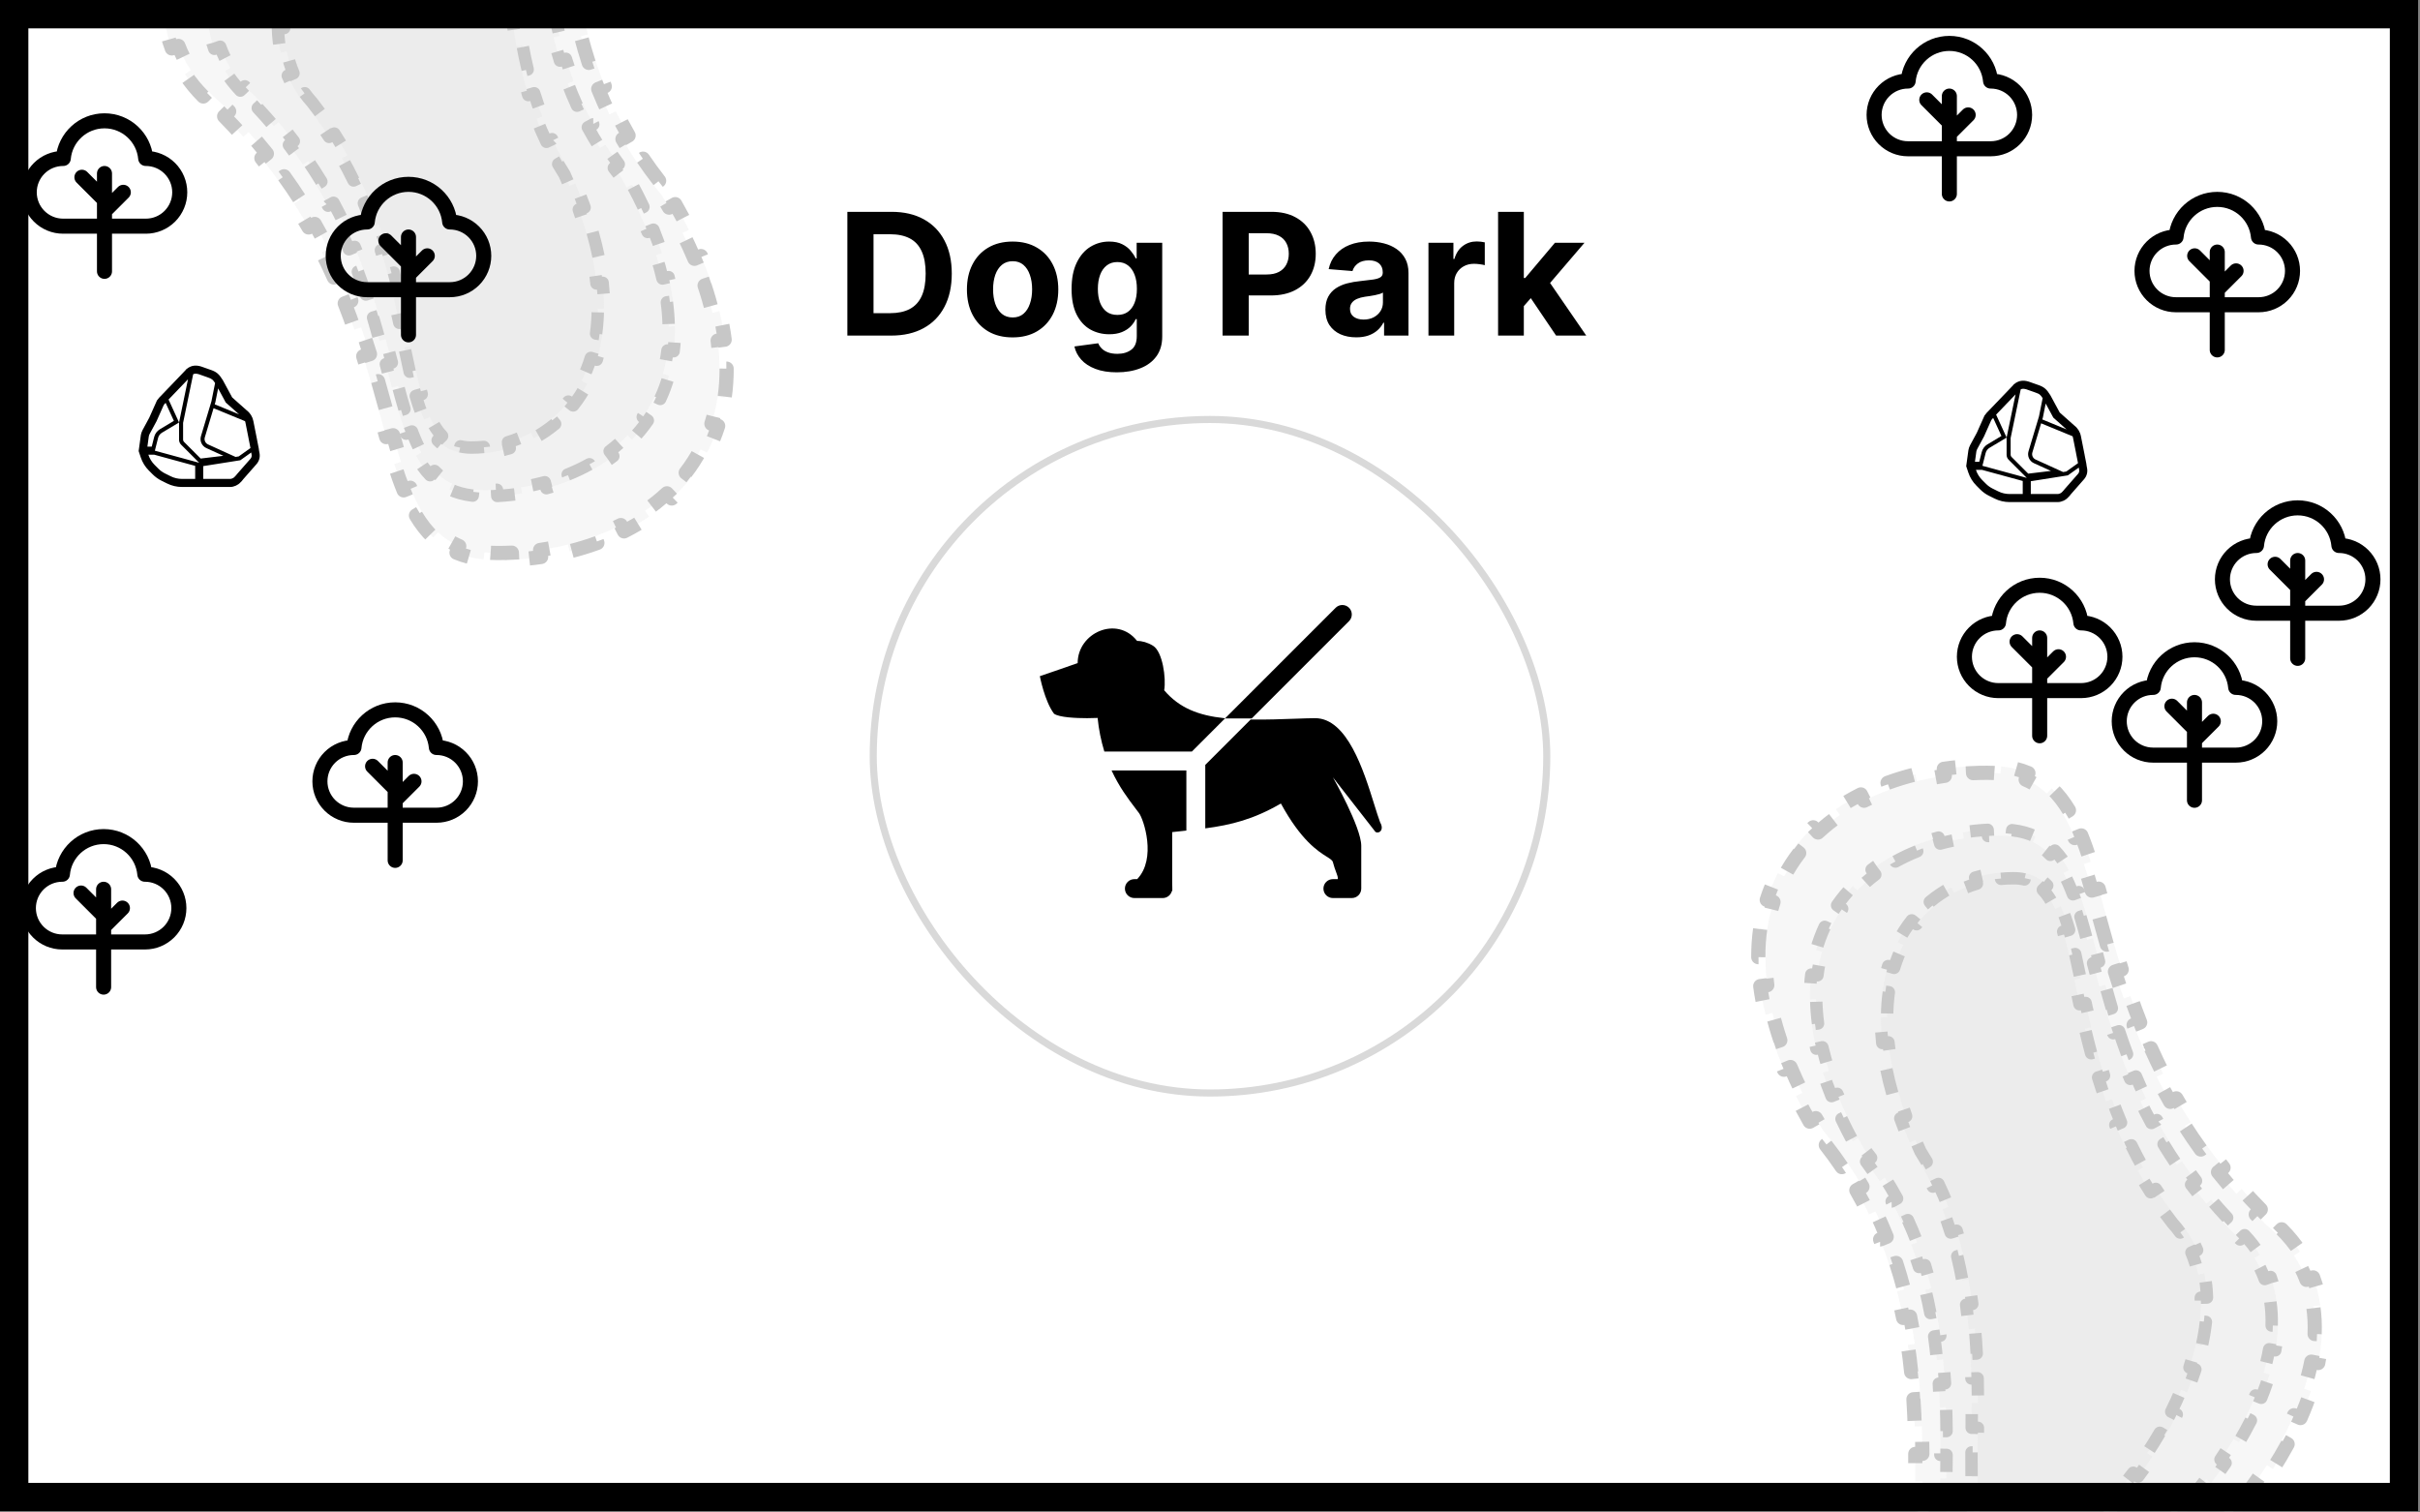 <svg width="1024" height="640" viewBox="0 0 1024 640" fill="none" xmlns="http://www.w3.org/2000/svg">
<rect x="0" y="0" width="1024" height="640" fill="#808080" stroke="none"/>
<g clip-path="url(#clip0_409_1709)">
<rect width="1023.24" height="639.48" fill="white"/>
<path d="M216.729 236.854L216.586 233.857C214.586 233.953 212.584 234 210.584 234C208.605 234 206.737 233.905 204.974 233.72L204.661 236.703V236.704C200.349 236.252 196.547 235.289 193.163 233.859L194.33 231.097C190.909 229.651 187.962 227.685 185.364 225.231L183.306 227.413C180.534 224.796 178.142 221.685 176.01 218.137L178.578 216.593C176.754 213.557 175.112 210.145 173.577 206.373L170.8 207.503C169.386 204.027 168.077 200.295 166.815 196.337L169.672 195.426C168.536 191.864 167.436 188.103 166.322 184.157L163.436 184.972V184.973C162.398 181.295 161.353 177.475 160.269 173.528L160.271 173.527L163.163 172.732C162.146 169.031 161.089 165.207 159.964 161.283L157.08 162.109L157.078 162.11C156.017 158.407 154.897 154.616 153.69 150.751V150.75L156.555 149.856C155.395 146.14 154.155 142.349 152.814 138.498L149.981 139.484V139.485C148.707 135.825 147.339 132.112 145.862 128.355L145.863 128.354L148.655 127.257C147.224 123.615 145.688 119.931 144.031 116.213L141.291 117.434L141.29 117.435C139.71 113.889 138.02 110.314 136.202 106.717V106.716L138.88 105.363C137.105 101.849 135.21 98.314 133.182 94.763L130.576 96.25V96.251C128.656 92.889 126.612 89.514 124.438 86.132L124.439 86.13L126.963 84.508C124.84 81.207 122.593 77.898 120.209 74.589L117.774 76.342V76.343C115.51 73.2 113.121 70.055 110.599 66.914V66.913L112.938 65.034C110.481 61.975 107.898 58.919 105.182 55.871L102.942 57.866V57.867C100.366 54.976 97.667 52.093 94.838 49.219V49.218L96.976 47.113C95.572 45.688 94.137 44.264 92.67 42.844C92.617 42.792 92.561 42.743 92.504 42.695C90.947 41.398 89.49 40.069 88.13 38.71L86.012 40.831C83.003 37.826 80.428 34.669 78.262 31.38L80.767 29.73C78.589 26.424 76.848 22.984 75.51 19.431L72.703 20.487C71.26 16.654 70.259 12.696 69.665 8.64L72.633 8.205C72.077 4.411 71.895 0.51 72.059 -3.474L69.061 -3.596C69.226 -7.592 69.725 -11.652 70.527 -15.751L73.47 -15.176C74.212 -18.97 75.227 -22.813 76.491 -26.683L73.642 -27.613C74.885 -31.417 76.358 -35.235 78.04 -39.049L80.784 -37.839C82.373 -41.441 84.154 -45.046 86.109 -48.637L83.476 -50.07C85.4 -53.606 87.49 -57.121 89.72 -60.603L92.243 -58.987C94.39 -62.34 96.673 -65.665 99.077 -68.946L96.661 -70.716C99.063 -73.994 101.579 -77.228 104.196 -80.404L106.509 -78.498C109.066 -81.601 111.72 -84.65 114.456 -87.63L112.248 -89.656C115.014 -92.67 117.862 -95.615 120.774 -98.478L122.876 -96.34C125.767 -99.182 128.724 -101.942 131.729 -104.606L129.739 -106.851C132.821 -109.583 135.953 -112.217 139.119 -114.739L140.987 -112.395C144.187 -114.945 147.42 -117.378 150.668 -119.68L148.936 -122.124C152.33 -124.53 155.742 -126.797 159.153 -128.907L160.73 -126.357C164.23 -128.522 167.722 -130.518 171.185 -132.326L169.798 -134.981C173.541 -136.937 177.256 -138.684 180.917 -140.197L182.062 -137.427C185.897 -139.012 189.653 -140.329 193.3 -141.358L192.486 -144.244C196.61 -145.408 200.619 -146.22 204.47 -146.647L204.8 -143.668C206.786 -143.889 208.716 -144 210.584 -144C212.518 -144 214.3 -143.881 215.942 -143.652L216.355 -146.622C220.664 -146.023 224.236 -144.72 227.196 -142.78L225.552 -140.271C228.307 -138.467 230.487 -135.995 232.217 -132.834L234.849 -134.273C236.551 -131.163 237.812 -127.537 238.743 -123.458L235.818 -122.792C236.578 -119.465 237.116 -115.778 237.488 -111.752L240.476 -112.027C240.812 -108.389 241.012 -104.522 241.124 -100.452L238.125 -100.371C238.225 -96.728 238.255 -92.912 238.246 -88.934L241.246 -88.927C241.238 -85.181 241.197 -81.306 241.151 -77.319L238.151 -77.353C238.109 -73.607 238.062 -69.75 238.036 -65.807L241.036 -65.787L241.038 -65.786C241.013 -62.005 241.006 -58.144 241.04 -54.216H241.038L238.039 -54.19C238.072 -50.369 238.143 -46.479 238.271 -42.533L241.269 -42.63C241.392 -38.83 241.569 -34.981 241.816 -31.093L238.822 -30.903C239.067 -27.063 239.381 -23.181 239.78 -19.268L242.765 -19.572H242.767C243.155 -15.77 243.626 -11.941 244.193 -8.094H244.19L241.223 -7.656C241.788 -3.824 242.449 0.029 243.221 3.895L246.162 3.307H246.166C246.916 7.061 247.769 10.824 248.744 14.588L245.839 15.34C246.812 19.095 247.904 22.854 249.128 26.608L251.981 25.679C253.165 29.309 254.473 32.932 255.919 36.542H255.918L253.134 37.658C254.577 41.26 256.156 44.85 257.882 48.421L260.582 47.114H260.583C262.24 50.542 264.036 53.95 265.98 57.333H265.979L263.378 58.828C265.307 62.184 267.382 65.516 269.61 68.816L272.098 67.138C274.22 70.281 276.484 73.396 278.902 76.478L276.542 78.329C277.703 79.808 278.899 81.278 280.13 82.741C281.16 84.462 282.155 86.168 283.113 87.858L285.723 86.38C287.81 90.061 289.733 93.672 291.497 97.216L288.812 98.552C290.672 102.286 292.349 105.938 293.854 109.509L296.618 108.345C298.275 112.275 299.729 116.112 300.987 119.859L298.143 120.814C299.474 124.779 300.582 128.632 301.478 132.374L304.395 131.676C305.387 135.821 306.129 139.843 306.635 143.74L303.66 144.125C304.193 148.234 304.456 152.191 304.468 155.996L307.467 155.988C307.48 160.247 307.19 164.334 306.623 168.253L303.655 167.823C303.073 171.845 302.187 175.673 301.028 179.31L303.887 180.221C302.616 184.208 301.029 187.983 299.158 191.547L296.502 190.152C294.661 193.66 292.532 196.956 290.149 200.041L292.523 201.874C290.015 205.122 287.24 208.141 284.236 210.935L282.194 208.74C279.322 211.413 276.225 213.876 272.94 216.128L274.636 218.601C271.28 220.901 267.743 222.986 264.057 224.853L262.701 222.176C259.184 223.957 255.522 225.539 251.75 226.919L252.78 229.735C248.956 231.135 245.027 232.33 241.026 233.324L240.304 230.414C236.442 231.373 232.509 232.141 228.535 232.715L228.964 235.683C224.913 236.268 220.825 236.66 216.729 236.854L216.729 236.854Z" fill="#D9D9D9" fill-opacity="0.2" stroke="#C7C7C7" stroke-width="6" stroke-linejoin="round" stroke-dasharray="12 12"/>
<path d="M154.808 124.628C153.759 121.454 152.634 118.235 151.419 114.979L151.42 114.978L153.879 114.061C152.701 110.899 151.437 107.701 150.074 104.473L147.656 105.494L147.655 105.495C146.353 102.411 144.96 99.301 143.463 96.172V96.171L145.832 95.038C144.367 91.976 142.803 88.894 141.13 85.799L138.821 87.047L138.82 87.048C137.23 84.107 135.539 81.155 133.739 78.196L133.741 78.194L135.984 76.83C134.224 73.937 132.36 71.038 130.382 68.138L128.213 69.616L128.211 69.618C126.329 66.857 124.342 64.095 122.243 61.335L122.245 61.332L124.333 59.743C122.284 57.048 120.129 54.355 117.861 51.67L115.855 53.363L115.854 53.365C113.698 50.813 111.44 48.265 109.071 45.727V45.727L110.99 43.935C109.813 42.675 108.61 41.417 107.379 40.162C107.334 40.115 107.286 40.07 107.237 40.027C105.94 38.889 104.728 37.722 103.595 36.528L101.692 38.336C99.199 35.71 97.067 32.95 95.271 30.077H95.27L97.497 28.686C95.709 25.827 94.275 22.849 93.168 19.773L90.699 20.661C89.515 17.373 88.686 13.979 88.182 10.501L90.779 10.125C90.307 6.868 90.134 3.522 90.239 0.105L87.618 0.025C87.723 -3.397 88.095 -6.874 88.712 -10.386L91.296 -9.932C91.872 -13.204 92.668 -16.517 93.668 -19.855L91.155 -20.606C92.138 -23.889 93.309 -27.185 94.651 -30.479L97.081 -29.489C98.352 -32.611 99.783 -35.736 101.356 -38.851L99.016 -40.032C100.574 -43.116 102.267 -46.185 104.08 -49.227L106.332 -47.884C108.076 -50.811 109.936 -53.715 111.896 -56.584L109.731 -58.065C111.694 -60.937 113.754 -63.773 115.899 -66.56L117.978 -64.959C120.079 -67.688 122.262 -70.371 124.514 -72.995L122.523 -74.703C124.805 -77.362 127.157 -79.961 129.564 -82.49L131.463 -80.682C133.857 -83.197 136.307 -85.641 138.799 -88.003L136.996 -89.906C139.556 -92.333 142.161 -94.675 144.796 -96.919L146.497 -94.922C149.161 -97.191 151.854 -99.357 154.562 -101.409L152.978 -103.5C155.822 -105.655 158.684 -107.687 161.545 -109.581L162.993 -107.394C165.924 -109.334 168.851 -111.125 171.754 -112.751L170.473 -115.04C173.638 -116.812 176.781 -118.395 179.879 -119.771L180.944 -117.373C184.188 -118.813 187.366 -120.012 190.449 -120.949L189.686 -123.459C193.205 -124.529 196.625 -125.279 199.908 -125.674L200.22 -123.068C201.912 -123.272 203.554 -123.375 205.141 -123.375C206.816 -123.375 208.35 -123.261 209.755 -123.043L210.157 -125.635C213.866 -125.06 216.911 -123.815 219.41 -121.967L217.849 -119.858C220.075 -118.212 221.848 -115.962 223.251 -113.074L225.612 -114.221C226.95 -111.468 227.937 -108.28 228.666 -104.709L226.096 -104.186C226.691 -101.268 227.11 -98.049 227.399 -94.548L230.013 -94.763C230.274 -91.596 230.429 -88.236 230.513 -84.704L227.889 -84.643C227.965 -81.474 227.984 -78.157 227.974 -74.704L230.598 -74.697C230.589 -71.445 230.556 -68.085 230.518 -64.628L230.517 -64.629L227.892 -64.657C227.857 -61.402 227.82 -58.052 227.799 -54.629L230.424 -54.613L230.425 -54.612C230.406 -51.328 230.405 -47.976 230.434 -44.566H230.43L227.805 -44.544C227.834 -41.227 227.894 -37.853 228 -34.431L230.625 -34.512C230.727 -31.213 230.875 -27.872 231.08 -24.497H231.079L228.458 -24.338C228.661 -21.004 228.92 -17.635 229.25 -14.239L231.863 -14.492H231.864C232.184 -11.189 232.572 -7.863 233.039 -4.521H233.037L230.436 -4.158C230.901 -0.829 231.445 2.519 232.079 5.877L234.658 5.39H234.661C235.278 8.656 235.98 11.931 236.782 15.207H236.781L234.231 15.831C235.032 19.103 235.931 22.379 236.938 25.65L239.447 24.879C240.423 28.05 241.503 31.215 242.696 34.368L240.24 35.298C241.433 38.45 242.738 41.593 244.166 44.719L246.553 43.628H246.555C247.93 46.638 249.42 49.632 251.036 52.603H251.034L248.728 53.856C250.335 56.812 252.063 59.747 253.921 62.655L256.133 61.242H256.134C257.91 64.02 259.807 66.774 261.833 69.497H261.833L259.726 71.064C260.7 72.373 261.705 73.675 262.739 74.97C263.588 76.464 264.407 77.945 265.198 79.412L267.507 78.17C269.224 81.359 270.807 84.489 272.261 87.56L269.89 88.681C271.419 91.909 272.801 95.069 274.042 98.159L276.475 97.182C277.834 100.562 279.03 103.865 280.07 107.092L277.573 107.896C278.672 111.308 279.592 114.627 280.342 117.852L282.897 117.258C283.722 120.803 284.348 124.246 284.788 127.585L282.187 127.927C282.652 131.459 282.901 134.865 282.951 138.145L285.574 138.105C285.629 141.751 285.446 145.256 285.042 148.621L282.436 148.308C282.019 151.779 281.36 155.089 280.482 158.238L283.007 158.942C282.041 162.411 280.819 165.7 279.366 168.812L276.99 167.702C275.544 170.798 273.86 173.711 271.967 176.439L274.124 177.934C272.108 180.839 269.868 183.547 267.431 186.055L265.548 184.226C263.199 186.644 260.656 188.874 257.951 190.915L259.53 193.01C257.064 194.87 254.472 196.578 251.774 198.132L250.698 198.74L249.423 196.445C246.47 198.085 243.387 199.542 240.206 200.813L241.18 203.25C237.934 204.548 234.593 205.657 231.187 206.579L230.501 204.047C227.216 204.937 223.865 205.648 220.477 206.181L220.884 208.772C217.417 209.318 213.916 209.682 210.408 209.863L210.272 207.242C208.562 207.331 206.85 207.375 205.141 207.375C203.44 207.375 201.839 207.285 200.333 207.111L200.033 209.719C196.328 209.291 193.078 208.382 190.2 207.034L191.312 204.657C188.477 203.329 186.033 201.527 183.874 199.271L181.979 201.087C179.732 198.74 177.788 195.969 176.055 192.82L178.353 191.555C176.88 188.878 175.55 185.883 174.303 182.583L171.848 183.511C170.706 180.486 169.645 177.248 168.619 173.818L171.133 173.065C170.209 169.975 169.309 166.72 168.399 163.308L165.863 163.984V163.985C165.014 160.803 164.158 157.501 163.268 154.091L163.269 154.09L165.809 153.427C164.973 150.221 164.103 146.912 163.178 143.519L160.645 144.209L160.644 144.21C159.771 141.005 158.85 137.727 157.859 134.385V134.384L160.375 133.637C159.421 130.418 158.401 127.137 157.299 123.804L154.808 124.628Z" fill="#D9D9D9" fill-opacity="0.2" stroke="#C7C7C7" stroke-width="5.25" stroke-linejoin="round" stroke-dasharray="10.5 10.5"/>
<path d="M204.731 189.123C202.995 189.291 201.255 189.375 199.518 189.375C197.792 189.375 196.239 189.201 194.833 188.876L194.244 191.434C190.62 190.597 187.667 188.848 185.193 186.312L187.07 184.48C185.092 182.452 183.389 179.77 181.872 176.415L179.483 177.496C178.15 174.549 176.994 171.209 175.934 167.527L178.455 166.801C177.562 163.698 176.734 160.33 175.917 156.716L173.358 157.295C172.617 154.018 171.891 150.564 171.141 146.956L173.709 146.422C173.019 143.102 172.305 139.634 171.541 136.057L168.973 136.605V136.606C168.258 133.257 167.495 129.811 166.666 126.281L166.668 126.28L169.224 125.68C168.431 122.305 167.573 118.852 166.63 115.334L164.095 116.014V116.015C163.203 112.685 162.233 109.3 161.168 105.872L161.169 105.871L163.676 105.093C162.639 101.751 161.512 98.366 160.277 94.949L157.808 95.842L157.807 95.843C156.63 92.586 155.355 89.301 153.967 85.998V85.997L156.387 84.981C155.026 81.742 153.557 78.483 151.966 75.216L149.606 76.364L149.605 76.365C148.089 73.251 146.459 70.129 144.708 67.007L144.709 67.005L146.999 65.721C145.275 62.648 143.432 59.575 141.459 56.509L139.252 57.929V57.93C137.383 55.023 135.394 52.125 133.278 49.238L133.28 49.235L135.397 47.684C134.344 46.247 133.26 44.813 132.143 43.384C132.104 43.333 132.062 43.284 132.019 43.236C130.91 42.014 129.888 40.752 128.95 39.452L126.823 40.989C124.779 38.16 123.104 35.161 121.769 32.023H121.768L124.183 30.994C122.918 28.02 121.972 24.903 121.321 21.667L118.749 22.186C118.081 18.869 117.711 15.447 117.613 11.949L120.236 11.876C120.145 8.635 120.295 5.313 120.667 1.934L118.062 1.646C118.432 -1.708 119.013 -5.104 119.783 -8.521L122.34 -7.944C123.065 -11.16 123.963 -14.401 125.017 -17.645L122.522 -18.456C123.573 -21.692 124.775 -24.924 126.107 -28.137L128.53 -27.132C129.812 -30.225 131.22 -33.301 132.738 -36.343L130.391 -37.514C131.923 -40.584 133.562 -43.616 135.292 -46.594L137.56 -45.275C139.265 -48.209 141.06 -51.089 142.929 -53.898L140.747 -55.351C142.666 -58.235 144.661 -61.047 146.716 -63.765L148.81 -62.182C150.879 -64.918 153.008 -67.557 155.178 -70.081L153.19 -71.791C155.481 -74.456 157.819 -76.996 160.183 -79.39L162.049 -77.546C164.492 -80.018 166.957 -82.325 169.422 -84.444L167.711 -86.435C170.428 -88.77 173.152 -90.885 175.85 -92.753L177.342 -90.598C180.252 -92.613 183.11 -94.312 185.873 -95.663L184.72 -98.019C188.073 -99.658 191.329 -100.828 194.426 -101.458L194.95 -98.887C196.551 -99.213 198.076 -99.375 199.518 -99.375C201.211 -99.375 202.655 -99.151 203.893 -98.753L204.696 -101.252C208.09 -100.161 210.58 -97.904 212.403 -94.656L210.114 -93.372C211.415 -91.054 212.39 -88.036 213.088 -84.305L215.667 -84.787C216.247 -81.689 216.625 -78.23 216.867 -74.461L214.248 -74.294C214.452 -71.099 214.559 -67.661 214.606 -64.002L217.229 -64.035C217.272 -60.709 217.267 -57.221 217.245 -53.592L214.621 -53.608C214.599 -50.242 214.563 -46.778 214.537 -43.176L217.162 -43.157L217.164 -43.156C217.139 -39.769 217.121 -36.291 217.134 -32.737L214.508 -32.727C214.521 -29.297 214.56 -25.791 214.646 -22.227L217.27 -22.29H217.272C217.354 -18.868 217.48 -15.395 217.664 -11.881H217.662L215.041 -11.743C215.222 -8.279 215.46 -4.774 215.772 -1.238L218.386 -1.469H218.389C218.692 1.964 219.062 5.423 219.518 8.896H219.517L216.915 9.238C217.369 12.702 217.907 16.183 218.542 19.671L221.125 19.2H221.128C221.748 22.603 222.46 26.009 223.281 29.409H223.28L220.728 30.025C221.551 33.436 222.481 36.843 223.532 40.235L226.04 39.459H226.042C227.065 42.761 228.201 46.048 229.466 49.309H229.465L227.018 50.258C228.291 53.537 229.691 56.794 231.233 60.018L233.601 58.885L233.604 58.884C235.089 61.99 236.704 65.064 238.465 68.096L236.195 69.414C237.051 70.888 237.941 72.351 238.865 73.805C239.602 75.434 240.308 77.046 240.982 78.64L243.398 77.618C244.866 81.089 246.189 84.48 247.374 87.79L244.904 88.674C246.164 92.197 247.264 95.624 248.211 98.955L250.734 98.237C251.773 101.888 252.635 105.43 253.329 108.864L250.755 109.383C251.492 113.032 252.034 116.55 252.396 119.937L255.005 119.658C255.361 122.982 255.549 126.19 255.58 129.281L255.583 130.584L252.958 130.572C252.942 134.284 252.692 137.811 252.231 141.153L254.829 141.512C254.307 145.294 253.526 148.86 252.512 152.213L250 151.453C248.947 154.935 247.637 158.167 246.109 161.152L248.446 162.349C246.728 165.705 244.741 168.772 242.534 171.555L240.478 169.924C238.272 172.704 235.836 175.183 233.22 177.362L234.9 179.379C232.058 181.746 229.014 183.779 225.829 185.478L224.593 183.161C221.506 184.808 218.275 186.127 214.962 187.118L215.715 189.632C212.202 190.683 208.604 191.384 204.985 191.735L204.731 189.123Z" fill="#D9D9D9" fill-opacity="0.2" stroke="#C7C7C7" stroke-width="5.25" stroke-linejoin="round" stroke-dasharray="10.5 10.5"/>
<rect x="369.5" y="177.5" width="285" height="285" rx="142.5" fill="white"/>
<rect x="369.5" y="177.5" width="285" height="285" rx="142.5" stroke="#D9D9D9" stroke-width="3"/>
<path d="M570.828 257.175C571.578 257.925 571.999 258.942 571.999 260.003C571.999 261.064 571.578 262.081 570.828 262.831L529.656 304.003H518.344L504.344 318.003H467.288C465.874 313.371 464.922 308.611 464.448 303.791C463.123 303.858 461.64 303.891 460 303.891C455.344 303.891 448.16 303.579 446 302.003C442 296.703 440 286.115 440 286.115C440 286.115 451.148 282.311 456 280.591C456 267.695 472.672 260.335 481.144 271.203C483.248 271.191 485.648 271.867 487.896 273.247C491.96 275.743 493.496 286.991 492.616 292.083C499.036 299.643 507.248 302.747 518 303.891L518.412 303.935L565.172 257.175C565.922 256.425 566.939 256.004 568 256.004C569.061 256.004 570.078 256.425 570.828 257.175ZM529.188 304.475L510 323.659V350.519C520.928 349.059 530.268 346.791 542 340.003C550.552 355.679 557.716 360.183 561.392 362.499C562.872 363.431 563.792 364.007 564 364.815C564.48 366.655 564.984 368.003 565.376 369.055C565.872 370.371 566.192 371.227 566.072 372.003H564C562.939 372.003 561.922 372.424 561.172 373.175C560.421 373.925 560 374.942 560 376.003C560 377.064 560.421 378.081 561.172 378.831C561.922 379.582 562.939 380.003 564 380.003H572C573.061 380.003 574.078 379.582 574.828 378.831C575.579 378.081 576 377.064 576 376.003V357.911C576 350.003 564 328.915 564 328.915L582 352.003C583.62 353.015 585.808 351.071 584 348.003C583.244 345.987 582.42 343.347 581.484 340.355C577.028 326.087 570.096 303.891 556.476 303.891C554.504 303.891 551.668 303.995 548.332 304.111C542.784 304.311 535.848 304.563 529.188 304.475ZM501.72 351.487L502 351.459V326.003H470.344C473.572 333.015 477.436 338.091 480.432 342.027C480.989 342.755 481.512 343.448 482 344.107C483.916 346.691 489.5 363.327 481.18 372.003H480C478.939 372.003 477.922 372.424 477.172 373.175C476.421 373.925 476 374.942 476 376.003C476 377.064 476.421 378.081 477.172 378.831C477.922 379.582 478.939 380.003 480 380.003H492C492.878 380.003 493.731 379.715 494.429 379.182C495.126 378.649 495.629 377.902 495.86 377.055H495.868C495.889 377.055 495.908 377.051 495.924 377.043C496.092 376.955 496.08 376.499 496.044 375.475C496.015 374.683 496.001 373.891 496 373.099V352.103L499.732 351.703L499.76 351.699L501.72 351.487Z" fill="black"/>
<path d="M377.114 142H358.551V89.636H377.267C382.534 89.636 387.068 90.685 390.869 92.781C394.67 94.861 397.594 97.852 399.639 101.756C401.702 105.659 402.733 110.33 402.733 115.767C402.733 121.222 401.702 125.909 399.639 129.83C397.594 133.75 394.653 136.759 390.818 138.855C387 140.952 382.432 142 377.114 142ZM369.622 132.514H376.653C379.926 132.514 382.679 131.935 384.912 130.776C387.162 129.599 388.849 127.784 389.974 125.33C391.116 122.858 391.688 119.67 391.688 115.767C391.688 111.898 391.116 108.736 389.974 106.281C388.849 103.827 387.17 102.02 384.938 100.861C382.705 99.702 379.952 99.122 376.679 99.122H369.622V132.514ZM428.474 142.767C424.502 142.767 421.067 141.923 418.17 140.236C415.289 138.531 413.065 136.162 411.496 133.128C409.928 130.077 409.144 126.54 409.144 122.517C409.144 118.46 409.928 114.915 411.496 111.881C413.065 108.83 415.289 106.46 418.17 104.773C421.067 103.068 424.502 102.216 428.474 102.216C432.445 102.216 435.871 103.068 438.752 104.773C441.65 106.46 443.883 108.83 445.451 111.881C447.019 114.915 447.803 118.46 447.803 122.517C447.803 126.54 447.019 130.077 445.451 133.128C443.883 136.162 441.65 138.531 438.752 140.236C435.871 141.923 432.445 142.767 428.474 142.767ZM428.525 134.33C430.332 134.33 431.84 133.818 433.05 132.795C434.261 131.756 435.173 130.341 435.786 128.551C436.417 126.761 436.732 124.724 436.732 122.44C436.732 120.156 436.417 118.119 435.786 116.33C435.173 114.54 434.261 113.125 433.05 112.085C431.84 111.045 430.332 110.526 428.525 110.526C426.701 110.526 425.167 111.045 423.923 112.085C422.695 113.125 421.766 114.54 421.136 116.33C420.522 118.119 420.215 120.156 420.215 122.44C420.215 124.724 420.522 126.761 421.136 128.551C421.766 130.341 422.695 131.756 423.923 132.795C425.167 133.818 426.701 134.33 428.525 134.33ZM472.579 157.545C469.05 157.545 466.025 157.06 463.502 156.088C460.996 155.134 459.002 153.83 457.519 152.176C456.036 150.523 455.073 148.665 454.63 146.602L464.704 145.247C465.011 146.031 465.496 146.764 466.161 147.446C466.826 148.128 467.704 148.673 468.795 149.082C469.903 149.509 471.249 149.722 472.835 149.722C475.204 149.722 477.156 149.142 478.69 147.983C480.241 146.841 481.016 144.923 481.016 142.23V135.045H480.556C480.079 136.136 479.363 137.168 478.408 138.139C477.454 139.111 476.227 139.903 474.727 140.517C473.227 141.131 471.437 141.438 469.357 141.438C466.408 141.438 463.724 140.756 461.303 139.392C458.9 138.011 456.982 135.906 455.55 133.077C454.136 130.23 453.428 126.634 453.428 122.287C453.428 117.838 454.153 114.122 455.602 111.139C457.05 108.156 458.977 105.923 461.38 104.44C463.8 102.957 466.451 102.216 469.332 102.216C471.531 102.216 473.371 102.591 474.854 103.341C476.337 104.074 477.531 104.994 478.434 106.102C479.354 107.193 480.062 108.267 480.556 109.324H480.965V102.727H491.781V142.384C491.781 145.724 490.962 148.52 489.326 150.77C487.69 153.02 485.423 154.707 482.525 155.832C479.644 156.974 476.329 157.545 472.579 157.545ZM472.809 133.256C474.565 133.256 476.048 132.821 477.258 131.952C478.485 131.065 479.423 129.804 480.07 128.168C480.735 126.514 481.067 124.537 481.067 122.236C481.067 119.935 480.744 117.94 480.096 116.253C479.448 114.548 478.511 113.227 477.283 112.29C476.056 111.352 474.565 110.884 472.809 110.884C471.019 110.884 469.511 111.369 468.283 112.341C467.056 113.295 466.127 114.625 465.496 116.33C464.866 118.034 464.55 120.003 464.55 122.236C464.55 124.503 464.866 126.463 465.496 128.116C466.144 129.753 467.073 131.023 468.283 131.926C469.511 132.812 471.019 133.256 472.809 133.256ZM517.317 142V89.636H537.976C541.947 89.636 545.331 90.395 548.126 91.912C550.922 93.412 553.053 95.5 554.518 98.176C556.001 100.835 556.743 103.903 556.743 107.381C556.743 110.858 555.993 113.926 554.493 116.585C552.993 119.244 550.82 121.315 547.973 122.798C545.143 124.281 541.717 125.023 537.695 125.023H524.527V116.151H535.905C538.036 116.151 539.791 115.784 541.172 115.051C542.57 114.301 543.609 113.27 544.291 111.957C544.99 110.628 545.339 109.102 545.339 107.381C545.339 105.642 544.99 104.125 544.291 102.83C543.609 101.517 542.57 100.503 541.172 99.787C539.774 99.054 538.001 98.688 535.854 98.688H528.388V142H517.317ZM573.874 142.741C571.368 142.741 569.135 142.307 567.175 141.438C565.214 140.551 563.663 139.247 562.521 137.526C561.396 135.787 560.834 133.622 560.834 131.031C560.834 128.849 561.234 127.017 562.036 125.534C562.837 124.051 563.928 122.858 565.308 121.955C566.689 121.051 568.257 120.369 570.013 119.909C571.786 119.449 573.643 119.125 575.587 118.938C577.871 118.699 579.712 118.477 581.109 118.273C582.507 118.051 583.521 117.727 584.152 117.301C584.783 116.875 585.098 116.244 585.098 115.409V115.256C585.098 113.636 584.587 112.384 583.564 111.497C582.558 110.611 581.126 110.168 579.268 110.168C577.308 110.168 575.749 110.602 574.589 111.472C573.43 112.324 572.663 113.398 572.288 114.693L562.214 113.875C562.726 111.489 563.732 109.426 565.232 107.688C566.732 105.932 568.666 104.585 571.036 103.648C573.422 102.693 576.183 102.216 579.32 102.216C581.501 102.216 583.589 102.472 585.584 102.983C587.595 103.494 589.376 104.287 590.928 105.361C592.496 106.435 593.732 107.815 594.635 109.503C595.538 111.173 595.99 113.176 595.99 115.511V142H585.661V136.554H585.354C584.723 137.781 583.879 138.864 582.822 139.801C581.766 140.722 580.496 141.446 579.013 141.974C577.53 142.486 575.817 142.741 573.874 142.741ZM576.993 135.224C578.595 135.224 580.01 134.909 581.237 134.278C582.464 133.631 583.428 132.761 584.126 131.67C584.825 130.58 585.175 129.344 585.175 127.963V123.795C584.834 124.017 584.365 124.222 583.768 124.409C583.189 124.58 582.533 124.741 581.8 124.895C581.067 125.031 580.334 125.159 579.601 125.278C578.868 125.381 578.203 125.474 577.607 125.56C576.328 125.747 575.212 126.045 574.257 126.455C573.303 126.864 572.561 127.418 572.033 128.116C571.504 128.798 571.24 129.651 571.24 130.673C571.24 132.156 571.777 133.29 572.851 134.074C573.942 134.841 575.322 135.224 576.993 135.224ZM604.44 142V102.727H615V109.58H615.409C616.125 107.142 617.327 105.301 619.014 104.057C620.702 102.795 622.645 102.165 624.844 102.165C625.389 102.165 625.977 102.199 626.608 102.267C627.239 102.335 627.793 102.429 628.27 102.548V112.213C627.759 112.06 627.051 111.923 626.148 111.804C625.244 111.685 624.418 111.625 623.668 111.625C622.065 111.625 620.634 111.974 619.372 112.673C618.128 113.355 617.139 114.31 616.406 115.537C615.69 116.764 615.332 118.179 615.332 119.781V142H604.44ZM643.771 130.699L643.796 117.634H645.381L657.961 102.727H670.464L653.563 122.466H650.981L643.771 130.699ZM633.901 142V89.636H644.793V142H633.901ZM658.447 142L646.89 124.895L654.151 117.199L671.205 142H658.447Z" fill="black"/>
<path d="M172.844 116.213L180.805 108.252M172.844 111.436L163.291 101.883M172.844 141.689V100.291M155.402 93.922C156.206 84.995 163.708 78 172.844 78C181.98 78 189.483 84.995 190.287 93.922H190.359C194.159 93.922 197.804 95.432 200.491 98.119C203.179 100.807 204.689 104.452 204.689 108.252C204.689 112.053 203.179 115.697 200.491 118.385C197.804 121.072 194.159 122.582 190.359 122.582H155.33C151.529 122.582 147.885 121.072 145.197 118.385C142.51 115.697 141 112.053 141 108.252C141 104.452 142.51 100.807 145.197 98.119C147.885 95.432 151.529 93.922 155.33 93.922H155.402Z" stroke="black" stroke-width="6.369" stroke-linecap="round" stroke-linejoin="round"/>
<path d="M43.844 392.213L51.805 384.252M43.844 387.436L34.291 377.883M43.844 417.689V376.291M26.402 369.922C27.206 360.995 34.708 354 43.844 354C52.98 354 60.483 360.995 61.287 369.922H61.359C65.159 369.922 68.804 371.432 71.491 374.119C74.179 376.807 75.689 380.452 75.689 384.252C75.689 388.053 74.179 391.697 71.491 394.385C68.804 397.072 65.159 398.582 61.359 398.582H26.33C22.529 398.582 18.884 397.072 16.197 394.385C13.51 391.697 12 388.053 12 384.252C12 380.452 13.51 376.807 16.197 374.119C18.884 371.432 22.529 369.922 26.33 369.922H26.402Z" stroke="black" stroke-width="6.369" stroke-linecap="round" stroke-linejoin="round"/>
<path d="M928.575 313.156L936.536 305.194M928.575 308.379L919.021 298.826M928.575 338.631V297.233M911.132 290.865C911.936 281.937 919.439 274.942 928.575 274.942C937.711 274.942 945.213 281.937 946.017 290.865H946.089C949.89 290.865 953.534 292.374 956.222 295.062C958.909 297.749 960.419 301.394 960.419 305.194C960.419 308.995 958.909 312.64 956.222 315.327C953.534 318.015 949.89 319.524 946.089 319.524H911.06C907.26 319.524 903.615 318.015 900.928 315.327C898.24 312.64 896.73 308.995 896.73 305.194C896.73 301.394 898.24 297.749 900.928 295.062C903.615 292.374 907.26 290.865 911.06 290.865H911.132Z" stroke="black" stroke-width="6.369" stroke-linecap="round" stroke-linejoin="round"/>
<path d="M44.213 89.336L52.175 81.375M44.213 84.559L34.66 75.006M44.213 114.812V73.414M26.771 67.045C27.575 58.118 35.077 51.123 44.213 51.123C53.349 51.123 60.852 58.118 61.656 67.045H61.728C65.528 67.045 69.173 68.555 71.861 71.242C74.548 73.93 76.058 77.575 76.058 81.375C76.058 85.176 74.548 88.82 71.861 91.508C69.173 94.195 65.528 95.705 61.728 95.705H26.699C22.898 95.705 19.254 94.195 16.566 91.508C13.879 88.82 12.369 85.176 12.369 81.375C12.369 77.575 13.879 73.93 16.566 71.242C19.254 68.555 22.898 67.045 26.699 67.045H26.771Z" stroke="black" stroke-width="6.369" stroke-linecap="round" stroke-linejoin="round"/>
<path d="M938.213 122.582L946.174 114.621M938.213 117.806L928.66 108.252M938.213 148.058V106.66M920.771 100.291C921.575 91.364 929.077 84.369 938.213 84.369C947.35 84.369 954.852 91.364 955.656 100.291H955.728C959.528 100.291 963.173 101.801 965.861 104.488C968.548 107.176 970.058 110.821 970.058 114.621C970.058 118.422 968.548 122.067 965.861 124.754C963.173 127.441 959.528 128.951 955.728 128.951H920.699C916.899 128.951 913.254 127.441 910.566 124.754C907.879 122.067 906.369 118.422 906.369 114.621C906.369 110.821 907.879 107.176 910.566 104.488C913.254 101.801 916.899 100.291 920.699 100.291H920.771Z" stroke="black" stroke-width="6.369" stroke-linecap="round" stroke-linejoin="round"/>
<path d="M863.065 285.86L871.027 277.899M863.065 281.083L853.512 271.53M863.065 311.335V269.937M845.623 263.569C846.427 254.641 853.929 247.646 863.065 247.646C872.202 247.646 879.704 254.641 880.508 263.569H880.58C884.38 263.569 888.025 265.078 890.713 267.766C893.4 270.453 894.91 274.098 894.91 277.899C894.91 281.699 893.4 285.344 890.713 288.031C888.025 290.719 884.38 292.228 880.58 292.228H845.551C841.751 292.228 838.106 290.719 835.418 288.031C832.731 285.344 831.221 281.699 831.221 277.899C831.221 274.098 832.731 270.453 835.418 267.766C838.106 265.078 841.751 263.569 845.551 263.569H845.623Z" stroke="black" stroke-width="6.369" stroke-linecap="round" stroke-linejoin="round"/>
<path d="M167.213 338.582L175.174 330.621M167.213 333.806L157.66 324.252M167.213 364.058V322.66M149.771 316.291C150.575 307.364 158.077 300.369 167.213 300.369C176.35 300.369 183.852 307.364 184.656 316.291H184.728C188.528 316.291 192.173 317.801 194.861 320.488C197.548 323.176 199.058 326.821 199.058 330.621C199.058 334.422 197.548 338.067 194.861 340.754C192.173 343.441 188.528 344.951 184.728 344.951H149.699C145.899 344.951 142.254 343.441 139.566 340.754C136.879 338.067 135.369 334.422 135.369 330.621C135.369 326.821 136.879 323.176 139.566 320.488C142.254 317.801 145.899 316.291 149.699 316.291H149.771Z" stroke="black" stroke-width="6.369" stroke-linecap="round" stroke-linejoin="round"/>
<path d="M824.852 56.582L832.813 48.621M824.852 51.806L815.299 42.252M824.852 82.058V40.66M807.409 34.291C808.213 25.364 815.716 18.369 824.852 18.369C833.988 18.369 841.491 25.364 842.295 34.291H842.366C846.167 34.291 849.812 35.801 852.499 38.488C855.187 41.176 856.696 44.821 856.696 48.621C856.696 52.422 855.187 56.067 852.499 58.754C849.812 61.441 846.167 62.951 842.366 62.951H807.338C803.537 62.951 799.892 61.441 797.205 58.754C794.518 56.067 793.008 52.422 793.008 48.621C793.008 44.821 794.518 41.176 797.205 38.488C799.892 35.801 803.537 34.291 807.338 34.291H807.409Z" stroke="black" stroke-width="6.369" stroke-linecap="round" stroke-linejoin="round"/>
<path d="M972.246 253.106L980.207 245.145M972.246 248.329L962.693 238.776M972.246 278.581V237.184M954.803 230.815C955.607 221.887 963.11 214.893 972.246 214.893C981.382 214.893 988.885 221.887 989.689 230.815H989.76C993.561 230.815 997.206 232.324 999.893 235.012C1002.58 237.699 1004.09 241.344 1004.09 245.145C1004.09 248.945 1002.58 252.59 999.893 255.277C997.206 257.965 993.561 259.475 989.76 259.475H954.732C950.931 259.475 947.286 257.965 944.599 255.277C941.912 252.59 940.402 248.945 940.402 245.145C940.402 241.344 941.912 237.699 944.599 235.012C947.286 232.324 950.931 230.815 954.732 230.815H954.803Z" stroke="black" stroke-width="6.369" stroke-linecap="round" stroke-linejoin="round"/>
<path d="M83.445 154.734C82.388 154.647 81.425 154.741 80.426 155.215C79.965 155.413 79.537 155.68 79.157 156.007L78.66 156.382L78.638 156.488L76.97 158.25L67.287 168.337L67.283 168.341C67.059 168.575 66.862 168.834 66.696 169.114L66.446 169.376L63.58 175.801L63.165 176.731L60.367 181.905C60.337 181.958 60.31 182.012 60.285 182.068C59.944 182.713 59.726 183.389 59.603 184.081L59.598 184.114L58.67 190.869L59.56 193.544C60.258 195.65 61.44 197.564 63.011 199.13L64.598 200.716C65.679 201.806 66.932 202.71 68.307 203.393L70.63 204.546L70.635 204.549C72.624 205.55 74.82 206.068 77.046 206.061H77.05L82.589 206.047V206.061H97.475C98.993 206.035 100.747 205.262 101.777 204.087C102.14 203.756 102.47 203.391 102.762 202.995L102.893 202.818L108.553 196.373C109.098 195.753 109.495 195.019 109.715 194.224C109.934 193.429 109.971 192.595 109.823 191.784L109.623 190.714C109.602 190.393 109.558 190.074 109.492 189.759V189.75L108.78 186.142L108.791 186.129L107.207 178.165C106.864 176.38 105.877 174.781 104.434 173.675L98.241 168.17L94.3 160.881L94.269 160.833C93.551 159.686 92.905 158.745 92.028 158.01C91.131 157.256 90.109 156.81 88.821 156.389L86.693 155.638L85.823 155.333L85.811 155.33L85.658 155.27C85.487 155.206 85.315 155.147 85.141 155.092C84.601 154.919 84.045 154.8 83.481 154.738L83.464 154.736L83.445 154.734ZM97.431 202.649H86.001V197.229L101.687 194.754L106.293 191.463L106.465 192.395V192.398C106.578 193.022 106.407 193.648 105.994 194.116L100.235 200.673L100.017 200.969L100.013 200.972C99.842 201.206 99.648 201.418 99.433 201.607L99.353 201.678L99.22 201.83L99.215 201.834C98.85 202.255 98.024 202.635 97.431 202.649ZM76.635 188.165L84.295 195.825L65.529 190.707L66.877 185.368C67.099 184.412 67.696 183.611 68.532 183.099L75.765 178.766V186.067C75.765 186.852 76.072 187.603 76.635 188.165ZM75.765 178.766L71.321 169.059L79.436 160.609L79.552 160.487L75.765 178.766ZM88.014 188.046C86.888 187.534 86.308 186.255 86.666 185.061L90.368 172.73L103.695 178.216C103.763 178.411 103.818 178.612 103.859 178.819V178.822L105.143 185.288L105.136 185.298L105.981 189.588L101.022 193.13L99.671 193.345L88.014 188.046ZM90.863 171.089L91.119 170.236L92.299 164.354L95.527 170.321L101.156 175.327L90.863 171.089ZM62.778 192.413H65.303L82.589 197.127V202.635L77.045 202.649H77.041C75.349 202.655 73.679 202.262 72.167 201.501L69.82 200.336L69.815 200.334C68.774 199.816 67.826 199.13 67.009 198.304L65.422 196.717C64.229 195.527 63.332 194.074 62.8 192.475L62.778 192.413ZM84.602 158.521L85.566 158.859C86.124 159.054 86.885 159.323 87.702 159.611L87.722 159.618L87.743 159.625C88.899 160.004 89.433 160.284 89.836 160.621C90.186 160.915 90.518 161.321 91.018 162.08L89.464 169.82L85.034 184.568C84.741 185.539 84.81 186.584 85.228 187.509C85.647 188.434 86.386 189.175 87.309 189.597L94.525 192.876L84.916 194.031L77.843 186.958C77.725 186.841 77.632 186.702 77.568 186.549C77.504 186.396 77.472 186.231 77.473 186.065V178.938L81.733 158.378C81.901 158.284 82.04 158.228 82.164 158.19C82.386 158.126 82.669 158.093 83.148 158.131C83.485 158.168 83.836 158.257 84.124 158.346C84.264 158.39 84.402 158.439 84.539 158.492L84.554 158.499L84.602 158.521ZM63.38 183.519L63.409 183.466V183.462L66.224 178.257L69.238 171.492C69.29 171.363 69.365 171.244 69.458 171.14L70.084 170.456L73.578 178.087L67.655 181.635L67.641 181.644C67.038 182.009 66.513 182.49 66.097 183.06C65.681 183.63 65.383 184.277 65.219 184.963L64.201 189.001H62.368L62.965 184.644C63.032 184.271 63.161 183.912 63.346 183.582L63.354 183.566L63.38 183.519Z" fill="black"/>
<path d="M856.757 161.127C855.699 161.04 854.737 161.134 853.737 161.608C853.277 161.806 852.849 162.073 852.468 162.399L851.972 162.775L851.95 162.88L850.281 164.643L840.598 174.73L840.595 174.733C840.37 174.968 840.173 175.227 840.008 175.506L839.757 175.769L836.891 182.193L836.477 183.123L833.679 188.297C833.649 188.35 833.621 188.405 833.597 188.461C833.256 189.106 833.037 189.781 832.915 190.474L832.909 190.506L831.981 197.262L832.872 199.937C833.569 202.043 834.751 203.957 836.323 205.522L837.91 207.109C838.991 208.198 840.244 209.103 841.618 209.785L843.942 210.939L843.947 210.942C845.935 211.943 848.132 212.461 850.358 212.453H850.361L855.9 212.44V212.453H870.787C872.305 212.428 874.059 211.655 875.089 210.48C875.452 210.149 875.782 209.783 876.073 209.388L876.205 209.21L881.865 202.765C882.409 202.146 882.806 201.411 883.026 200.617C883.246 199.822 883.283 198.987 883.134 198.176L882.935 197.107C882.913 196.786 882.869 196.466 882.803 196.151V196.143L882.092 192.535L882.102 192.521L880.519 184.558C880.175 182.772 879.188 181.174 877.745 180.068L871.552 174.563L867.612 167.273L867.581 167.225C866.863 166.079 866.216 165.137 865.339 164.402C864.442 163.648 863.42 163.203 862.132 162.781L860.005 162.031L859.135 161.725L859.123 161.722L858.969 161.662C858.799 161.599 858.626 161.539 858.453 161.485C857.912 161.312 857.356 161.193 856.793 161.13L856.776 161.128L856.757 161.127ZM870.742 209.042H859.312V203.622L874.998 201.146L879.605 197.856L879.777 198.787V198.791C879.889 199.415 879.719 200.041 879.306 200.508L873.547 207.066L873.328 207.361L873.325 207.365C873.153 207.599 872.96 207.81 872.745 207.999L872.665 208.071L872.532 208.223L872.527 208.226C872.162 208.647 871.336 209.028 870.742 209.042ZM849.947 194.558L857.606 202.218L838.841 197.1L840.189 191.76C840.411 190.805 841.008 190.003 841.844 189.491L849.077 185.158V192.46C849.077 193.244 849.384 193.995 849.947 194.558ZM849.077 185.158L844.633 175.452L852.748 167.002L852.864 166.879L849.077 185.158ZM861.325 194.439C860.199 193.927 859.619 192.647 859.978 191.453L863.68 179.123L877.006 184.609C877.075 184.803 877.129 185.004 877.17 185.211V185.215L878.455 191.68L878.448 191.69L879.292 195.981L874.333 199.522L872.982 199.737L861.325 194.439ZM864.174 177.482L864.43 176.629L865.611 170.747L868.838 176.714L874.468 181.719L864.174 177.482ZM836.089 198.806H838.614L855.9 203.519V209.028L850.356 209.042H850.353C848.66 209.048 846.99 208.655 845.479 207.893L843.131 206.728L843.126 206.727C842.086 206.209 841.138 205.523 840.32 204.696L838.734 203.11C837.541 201.919 836.643 200.466 836.112 198.867L836.089 198.806ZM857.913 164.914L858.877 165.252C859.435 165.446 860.196 165.716 861.013 166.004L861.034 166.011L861.054 166.018C862.211 166.396 862.745 166.676 863.147 167.014C863.497 167.307 863.83 167.713 864.33 168.473L862.775 176.212L858.345 190.96C858.052 191.932 858.121 192.977 858.54 193.902C858.958 194.826 859.697 195.568 860.621 195.989L867.837 199.268L858.227 200.423L851.155 193.35C851.037 193.234 850.943 193.095 850.879 192.942C850.816 192.788 850.784 192.624 850.784 192.458V185.331L855.044 164.771C855.213 164.677 855.351 164.62 855.476 164.583C855.697 164.518 855.981 164.486 856.46 164.523C856.796 164.561 857.148 164.649 857.436 164.738C857.576 164.783 857.714 164.832 857.85 164.885L857.866 164.892L857.913 164.914ZM836.692 189.911L836.721 189.858V189.855L839.535 184.65L842.55 177.884C842.602 177.755 842.677 177.636 842.77 177.533L843.396 176.849L846.89 184.479L840.967 188.028L840.953 188.036C840.349 188.401 839.824 188.883 839.408 189.453C838.993 190.023 838.694 190.67 838.531 191.356L837.512 195.394H835.68L836.277 191.037C836.344 190.664 836.472 190.305 836.657 189.974L836.666 189.959L836.692 189.911Z" fill="black"/>
<path d="M834.739 324.146L834.882 327.143C836.882 327.047 838.884 327 840.884 327C842.863 327 844.73 327.095 846.494 327.28L846.807 324.297V324.296C851.118 324.748 854.921 325.711 858.305 327.141L857.138 329.903C860.559 331.349 863.505 333.315 866.104 335.769L868.162 333.587C870.934 336.204 873.326 339.315 875.458 342.863L872.89 344.407C874.713 347.443 876.356 350.855 877.891 354.627L880.668 353.497C882.082 356.973 883.391 360.705 884.652 364.663L881.796 365.574C882.931 369.136 884.032 372.897 885.146 376.843L888.032 376.028V376.027C889.07 379.705 890.114 383.525 891.199 387.472L891.197 387.473L888.305 388.268C889.322 391.969 890.379 395.793 891.504 399.717L894.388 398.891L894.39 398.89C895.451 402.593 896.571 406.384 897.777 410.249V410.25L894.913 411.144C896.073 414.86 897.312 418.651 898.653 422.502L901.486 421.516V421.515C902.761 425.175 904.128 428.888 905.605 432.645L905.604 432.646L902.812 433.743C904.244 437.385 905.779 441.069 907.437 444.787L910.177 443.566L910.178 443.565C911.758 447.111 913.448 450.686 915.266 454.283V454.284L912.588 455.637C914.363 459.151 916.258 462.686 918.286 466.237L920.892 464.75V464.749C922.812 468.111 924.856 471.486 927.03 474.868L927.028 474.87L924.505 476.492C926.627 479.794 928.875 483.102 931.259 486.411L933.693 484.658V484.657C935.957 487.8 938.346 490.945 940.869 494.086V494.087L938.529 495.966C940.987 499.025 943.57 502.081 946.286 505.129L948.525 503.134V503.133C951.102 506.024 953.801 508.907 956.63 511.781V511.782L954.492 513.887C955.896 515.312 957.331 516.736 958.798 518.156C958.851 518.208 958.907 518.257 958.964 518.305C960.521 519.602 961.978 520.931 963.338 522.29L965.456 520.169C968.465 523.174 971.039 526.331 973.206 529.62L970.701 531.271C972.879 534.576 974.62 538.016 975.958 541.569L978.765 540.513C980.208 544.346 981.209 548.304 981.803 552.36L978.835 552.795C979.39 556.589 979.573 560.49 979.409 564.474L982.406 564.596C982.242 568.592 981.743 572.652 980.94 576.751L977.998 576.176C977.255 579.97 976.241 583.813 974.977 587.683L977.826 588.613C976.583 592.417 975.11 596.235 973.428 600.049L970.684 598.839C969.095 602.441 967.314 606.046 965.358 609.637L967.992 611.07C966.067 614.606 963.978 618.121 961.748 621.604L959.225 619.987C957.078 623.34 954.795 626.665 952.391 629.946L954.807 631.716C952.405 634.994 949.889 638.228 947.271 641.404L944.959 639.498C942.402 642.601 939.747 645.65 937.012 648.63L939.22 650.656C936.453 653.67 933.606 656.615 930.693 659.478L928.592 657.34C925.7 660.182 922.744 662.942 919.739 665.606L921.729 667.851C918.647 670.583 915.514 673.217 912.349 675.739L910.48 673.395C907.28 675.945 904.048 678.378 900.8 680.68L902.532 683.124C899.137 685.53 895.726 687.797 892.314 689.907L890.737 687.357C887.238 689.522 883.746 691.518 880.283 693.326L881.67 695.981C877.927 697.937 874.212 699.684 870.551 701.197L869.405 698.427C865.571 700.012 861.815 701.329 858.168 702.358L858.981 705.244C854.858 706.408 850.849 707.22 846.998 707.647L846.668 704.668C844.682 704.889 842.752 705 840.884 705C838.95 705 837.168 704.881 835.525 704.652L835.112 707.622C830.804 707.023 827.232 705.72 824.271 703.78L825.916 701.271C823.161 699.467 820.981 696.995 819.251 693.834L816.619 695.273C814.917 692.163 813.656 688.537 812.725 684.458L815.649 683.792C814.89 680.465 814.352 676.778 813.979 672.752L810.992 673.027C810.656 669.389 810.456 665.522 810.344 661.452L813.343 661.371C813.243 657.729 813.213 653.912 813.222 649.934L810.222 649.927C810.23 646.181 810.271 642.306 810.316 638.319L813.316 638.354C813.359 634.607 813.406 630.75 813.432 626.807L810.432 626.787L810.43 626.786C810.455 623.005 810.462 619.144 810.428 615.216H810.43L813.429 615.19C813.396 611.369 813.325 607.479 813.197 603.533L810.199 603.63C810.076 599.83 809.899 595.981 809.651 592.093L812.646 591.903C812.401 588.063 812.087 584.181 811.688 580.268L808.703 580.572H808.701C808.313 576.77 807.842 572.941 807.274 569.094H807.277L810.245 568.656C809.68 564.824 809.019 560.971 808.247 557.105L805.306 557.693H805.302C804.552 553.939 803.699 550.176 802.724 546.412L805.629 545.66C804.656 541.905 803.564 538.146 802.34 534.392L799.486 535.321C798.303 531.691 796.995 528.068 795.549 524.458H795.55L798.334 523.342C796.891 519.74 795.312 516.15 793.586 512.579L790.886 513.886H790.885C789.228 510.458 787.432 507.05 785.487 503.667H785.488L788.09 502.172C786.161 498.816 784.086 495.484 781.857 492.184L779.37 493.862C777.248 490.719 774.984 487.604 772.565 484.522L774.926 482.671C773.765 481.192 772.568 479.722 771.338 478.259C770.307 476.538 769.313 474.832 768.354 473.142L765.745 474.62C763.657 470.939 761.735 467.328 759.971 463.784L762.655 462.448C760.796 458.714 759.118 455.062 757.613 451.491L754.85 452.655C753.193 448.725 751.739 444.888 750.48 441.141L753.325 440.186C751.994 436.221 750.886 432.368 749.99 428.626L747.073 429.324C746.081 425.179 745.339 421.157 744.833 417.26L747.808 416.875C747.274 412.766 747.012 408.809 747 405.004L744.001 405.012C743.988 400.753 744.277 396.666 744.845 392.747L747.812 393.177C748.395 389.155 749.281 385.327 750.439 381.69L747.581 380.779C748.852 376.792 750.439 373.017 752.31 369.453L754.966 370.848C756.807 367.34 758.936 364.044 761.318 360.959L758.944 359.126C761.452 355.878 764.228 352.859 767.231 350.065L769.273 352.26C772.146 349.587 775.242 347.124 778.527 344.872L776.832 342.399C780.188 340.099 783.725 338.014 787.411 336.147L788.767 338.824C792.284 337.043 795.946 335.461 799.718 334.081L798.688 331.265C802.511 329.865 806.44 328.67 810.441 327.676L811.164 330.586C815.026 329.627 818.959 328.859 822.933 328.285L822.504 325.317C826.555 324.732 830.643 324.34 834.738 324.146L834.739 324.146Z" fill="#D9D9D9" fill-opacity="0.2" stroke="#C7C7C7" stroke-width="6" stroke-linejoin="round" stroke-dasharray="12 12"/>
<path d="M896.66 436.372C897.709 439.546 898.834 442.765 900.048 446.021L900.047 446.022L897.588 446.939C898.767 450.101 900.031 453.299 901.394 456.527L903.812 455.506L903.813 455.505C905.115 458.589 906.508 461.699 908.004 464.828V464.829L905.636 465.962C907.101 469.024 908.664 472.106 910.337 475.201L912.647 473.953L912.648 473.952C914.238 476.893 915.929 479.845 917.729 482.804L917.727 482.806L915.484 484.17C917.244 487.063 919.108 489.962 921.085 492.862L923.254 491.384L923.256 491.382C925.139 494.143 927.126 496.905 929.225 499.665L929.223 499.668L927.134 501.257C929.184 503.952 931.339 506.645 933.607 509.33L935.613 507.637L935.614 507.635C937.77 510.187 940.028 512.735 942.397 515.272V515.273L940.478 517.064C941.655 518.325 942.858 519.583 944.088 520.838C944.134 520.884 944.182 520.93 944.231 520.973C945.527 522.111 946.74 523.278 947.873 524.472L949.776 522.664C952.268 525.29 954.401 528.05 956.197 530.923H956.198L953.971 532.313C955.758 535.173 957.193 538.151 958.3 541.228L960.769 540.339C961.953 543.627 962.782 547.021 963.286 550.499L960.689 550.875C961.16 554.132 961.334 557.478 961.229 560.895L963.85 560.975C963.745 564.397 963.373 567.874 962.755 571.386L960.171 570.932C959.596 574.204 958.8 577.517 957.8 580.854L960.313 581.606C959.33 584.889 958.159 588.185 956.817 591.479L954.387 590.489C953.115 593.611 951.685 596.736 950.112 599.851L952.452 601.032C950.894 604.116 949.201 607.185 947.388 610.227L945.136 608.884C943.391 611.811 941.532 614.715 939.572 617.584L941.737 619.064C939.774 621.937 937.714 624.773 935.569 627.56L933.49 625.959C931.389 628.688 929.206 631.37 926.954 633.995L928.945 635.703C926.663 638.362 924.311 640.961 921.904 643.49L920.004 641.682C917.611 644.197 915.161 646.641 912.668 649.003L914.472 650.906C911.911 653.333 909.307 655.675 906.671 657.919L904.971 655.922C902.307 658.191 899.614 660.357 896.906 662.409L898.49 664.5C895.646 666.655 892.784 668.687 889.922 670.581L888.475 668.394C885.543 670.334 882.617 672.125 879.713 673.751L880.995 676.04C877.83 677.812 874.687 679.395 871.588 680.771L870.524 678.373C867.28 679.813 864.102 681.012 861.019 681.949L861.782 684.459C858.263 685.529 854.843 686.279 851.56 686.674L851.248 684.068C849.555 684.272 847.913 684.375 846.327 684.375C844.652 684.375 843.118 684.261 841.712 684.043L841.311 686.635C837.601 686.06 834.556 684.815 832.058 682.967L833.619 680.858C831.393 679.212 829.62 676.962 828.216 674.074L825.856 675.221C824.518 672.468 823.53 669.28 822.802 665.709L825.372 665.186C824.777 662.268 824.357 659.049 824.069 655.548L821.455 655.763C821.194 652.596 821.039 649.236 820.955 645.704L823.579 645.643C823.503 642.473 823.484 639.157 823.494 635.704L820.87 635.697C820.879 632.446 820.912 629.084 820.95 625.628L820.951 625.629L823.576 625.657C823.611 622.402 823.648 619.052 823.668 615.629L821.043 615.613L821.042 615.612C821.062 612.328 821.063 608.976 821.034 605.566H821.038L823.663 605.544C823.634 602.227 823.574 598.853 823.467 595.431L820.843 595.512C820.74 592.213 820.593 588.872 820.388 585.497H820.389L823.009 585.338C822.807 582.004 822.547 578.635 822.218 575.239L819.605 575.492H819.604C819.284 572.189 818.896 568.863 818.429 565.521H818.431L821.032 565.158C820.567 561.829 820.023 558.481 819.389 555.123L816.81 555.61H816.807C816.19 552.344 815.488 549.069 814.686 545.793H814.687L817.237 545.169C816.436 541.897 815.537 538.621 814.53 535.35L812.021 536.121C811.045 532.95 809.965 529.785 808.772 526.632L811.228 525.702C810.035 522.55 808.73 519.407 807.302 516.281L804.915 517.372H804.913C803.538 514.362 802.047 511.368 800.432 508.396H800.434L802.74 507.144C801.133 504.188 799.405 501.253 797.546 498.345L795.334 499.758H795.333C793.558 496.979 791.661 494.226 789.634 491.503H789.635L791.742 489.937C790.767 488.627 789.763 487.325 788.729 486.03C787.88 484.536 787.06 483.056 786.27 481.588L783.96 482.83C782.243 479.641 780.66 476.512 779.207 473.44L781.578 472.319C780.049 469.091 778.667 465.931 777.425 462.841L774.993 463.818C773.634 460.438 772.437 457.135 771.398 453.908L773.895 453.104C772.796 449.692 771.876 446.373 771.125 443.148L768.571 443.742C767.746 440.197 767.12 436.754 766.68 433.415L769.281 433.073C768.816 429.541 768.566 426.135 768.517 422.855L765.894 422.895C765.839 419.249 766.022 415.744 766.426 412.379L769.032 412.692C769.449 409.221 770.108 405.911 770.986 402.762L768.46 402.058C769.427 398.589 770.649 395.3 772.102 392.188L774.478 393.298C775.924 390.202 777.608 387.289 779.5 384.561L777.344 383.066C779.359 380.161 781.6 377.453 784.037 374.945L785.919 376.774C788.269 374.356 790.812 372.126 793.517 370.085L791.938 367.99C794.404 366.13 796.996 364.422 799.694 362.868L800.77 362.26L802.044 364.555C804.998 362.915 808.081 361.458 811.262 360.187L810.288 357.75C813.533 356.452 816.874 355.343 820.281 354.421L820.966 356.953C824.252 356.063 827.603 355.352 830.991 354.819L830.583 352.228C834.05 351.682 837.552 351.318 841.06 351.137L841.196 353.758C842.906 353.669 844.617 353.625 846.327 353.625C848.028 353.625 849.628 353.715 851.135 353.889L851.435 351.281C855.14 351.709 858.39 352.618 861.268 353.966L860.156 356.343C862.991 357.671 865.434 359.473 867.594 361.729L869.489 359.913C871.736 362.26 873.679 365.031 875.413 368.18L873.115 369.445C874.588 372.122 875.918 375.117 877.165 378.417L879.62 377.489C880.762 380.514 881.823 383.752 882.849 387.182L880.334 387.935C881.259 391.025 882.158 394.28 883.069 397.692L885.605 397.016V397.015C886.454 400.197 887.31 403.499 888.2 406.909L888.199 406.91L885.659 407.573C886.495 410.779 887.365 414.088 888.29 417.481L890.823 416.791L890.824 416.79C891.697 419.995 892.618 423.273 893.609 426.615V426.616L891.092 427.363C892.047 430.582 893.067 433.863 894.168 437.196L896.66 436.372Z" fill="#D9D9D9" fill-opacity="0.2" stroke="#C7C7C7" stroke-width="5.25" stroke-linejoin="round" stroke-dasharray="10.5 10.5"/>
<path d="M846.737 371.877C848.472 371.709 850.213 371.625 851.95 371.625C853.676 371.625 855.229 371.799 856.634 372.124L857.224 369.566C860.848 370.403 863.801 372.152 866.275 374.688L864.398 376.52C866.376 378.548 868.078 381.23 869.596 384.585L871.985 383.504C873.318 386.451 874.474 389.791 875.534 393.473L873.013 394.199C873.906 397.302 874.734 400.67 875.551 404.284L878.11 403.705C878.851 406.982 879.577 410.436 880.327 414.044L877.758 414.578C878.449 417.898 879.163 421.366 879.927 424.943L882.495 424.395V424.394C883.21 427.743 883.973 431.189 884.802 434.719L884.799 434.72L882.244 435.32C883.037 438.695 883.895 442.148 884.837 445.666L887.373 444.986V444.985C888.265 448.315 889.235 451.7 890.299 455.128L890.298 455.129L887.792 455.907C888.829 459.249 889.956 462.634 891.191 466.051L893.66 465.158L893.661 465.157C894.838 468.414 896.112 471.699 897.5 475.002V475.003L895.081 476.02C896.442 479.258 897.911 482.517 899.501 485.784L901.862 484.636L901.863 484.635C903.379 487.749 905.008 490.871 906.76 493.993L906.758 493.995L904.469 495.279C906.193 498.352 908.036 501.425 910.008 504.491L912.215 503.071V503.07C914.085 505.977 916.074 508.875 918.19 511.762L918.188 511.765L916.071 513.316C917.124 514.753 918.208 516.187 919.325 517.616C919.364 517.667 919.406 517.716 919.449 517.764C920.558 518.986 921.58 520.249 922.518 521.548L924.645 520.011C926.689 522.84 928.364 525.839 929.699 528.978H929.7L927.285 530.006C928.55 532.98 929.496 536.097 930.147 539.333L932.719 538.814C933.387 542.131 933.757 545.553 933.855 549.051L931.232 549.124C931.323 552.365 931.173 555.687 930.8 559.066L933.406 559.354C933.036 562.708 932.455 566.104 931.685 569.521L929.127 568.944C928.403 572.16 927.505 575.401 926.451 578.646L928.946 579.456C927.895 582.692 926.693 585.924 925.361 589.137L922.938 588.132C921.655 591.225 920.247 594.301 918.73 597.343L921.077 598.514C919.545 601.584 917.906 604.616 916.175 607.594L913.908 606.275C912.203 609.209 910.408 612.089 908.539 614.897L910.721 616.351C908.801 619.235 906.807 622.047 904.751 624.765L902.658 623.182C900.589 625.918 898.46 628.557 896.29 631.081L898.278 632.791C895.986 635.456 893.649 637.997 891.285 640.39L889.418 638.546C886.976 641.018 884.51 643.325 882.045 645.444L883.756 647.435C881.04 649.77 878.316 651.885 875.618 653.753L874.125 651.598C871.215 653.613 868.358 655.312 865.595 656.663L866.748 659.019C863.395 660.658 860.139 661.828 857.042 662.458L856.518 659.887C854.917 660.213 853.392 660.375 851.95 660.375C850.256 660.375 848.813 660.151 847.575 659.753L846.772 662.252C843.378 661.161 840.888 658.904 839.065 655.656L841.354 654.372C840.053 652.054 839.077 649.036 838.379 645.305L835.8 645.787C835.221 642.689 834.843 639.23 834.601 635.461L837.22 635.294C837.015 632.099 836.909 628.661 836.862 625.002L834.239 625.035C834.196 621.709 834.2 618.221 834.223 614.592L836.847 614.608C836.868 611.241 836.905 607.777 836.931 604.176L834.306 604.157L834.304 604.156C834.329 600.769 834.346 597.291 834.333 593.737L836.959 593.728C836.947 590.297 836.908 586.791 836.822 583.227L834.198 583.29H834.196C834.114 579.868 833.988 576.395 833.804 572.881H833.806L836.427 572.743C836.246 569.279 836.007 565.774 835.696 562.238L833.082 562.469H833.079C832.776 559.036 832.406 555.577 831.95 552.104H831.951L834.553 551.762C834.098 548.298 833.561 544.817 832.925 541.329L830.342 541.8H830.339C829.719 538.397 829.008 534.991 828.187 531.591H828.188L830.74 530.975C829.917 527.564 828.987 524.158 827.936 520.765L825.428 521.541H825.425C824.403 518.239 823.267 514.952 822.001 511.691H822.002L824.45 510.742C823.177 507.463 821.776 504.206 820.235 500.982L817.867 502.115L817.864 502.116C816.379 499.01 814.764 495.936 813.002 492.904L815.273 491.586C814.417 490.113 813.527 488.649 812.603 487.195C811.866 485.566 811.16 483.954 810.486 482.36L808.07 483.382C806.602 479.911 805.278 476.52 804.094 473.21L806.564 472.326C805.303 468.803 804.204 465.376 803.256 462.045L800.734 462.763C799.695 459.112 798.832 455.57 798.139 452.136L800.712 451.617C799.976 447.968 799.434 444.45 799.072 441.063L796.462 441.342C796.107 438.018 795.919 434.81 795.888 431.719L795.884 430.416L798.509 430.428C798.525 426.716 798.776 423.189 799.237 419.847L796.639 419.488C797.161 415.706 797.942 412.14 798.956 408.787L801.467 409.547C802.52 406.065 803.831 402.833 805.359 399.848L803.022 398.651C804.74 395.295 806.727 392.228 808.934 389.445L810.99 391.076C813.195 388.296 815.632 385.817 818.248 383.638L816.568 381.621C819.41 379.254 822.453 377.221 825.639 375.522L826.875 377.839C829.962 376.192 833.193 374.873 836.505 373.882L835.752 371.368C839.265 370.317 842.864 369.616 846.483 369.265L846.737 371.877Z" fill="#D9D9D9" fill-opacity="0.2" stroke="#C7C7C7" stroke-width="5.25" stroke-linejoin="round" stroke-dasharray="10.5 10.5"/>
</g>
<rect x="6" y="6" width="1011.24" height="627.48" stroke="black" stroke-width="12"/>
<defs>
<clipPath id="clip0_409_1709">
<rect width="1023.24" height="639.48" fill="white"/>
</clipPath>
</defs>
</svg>

